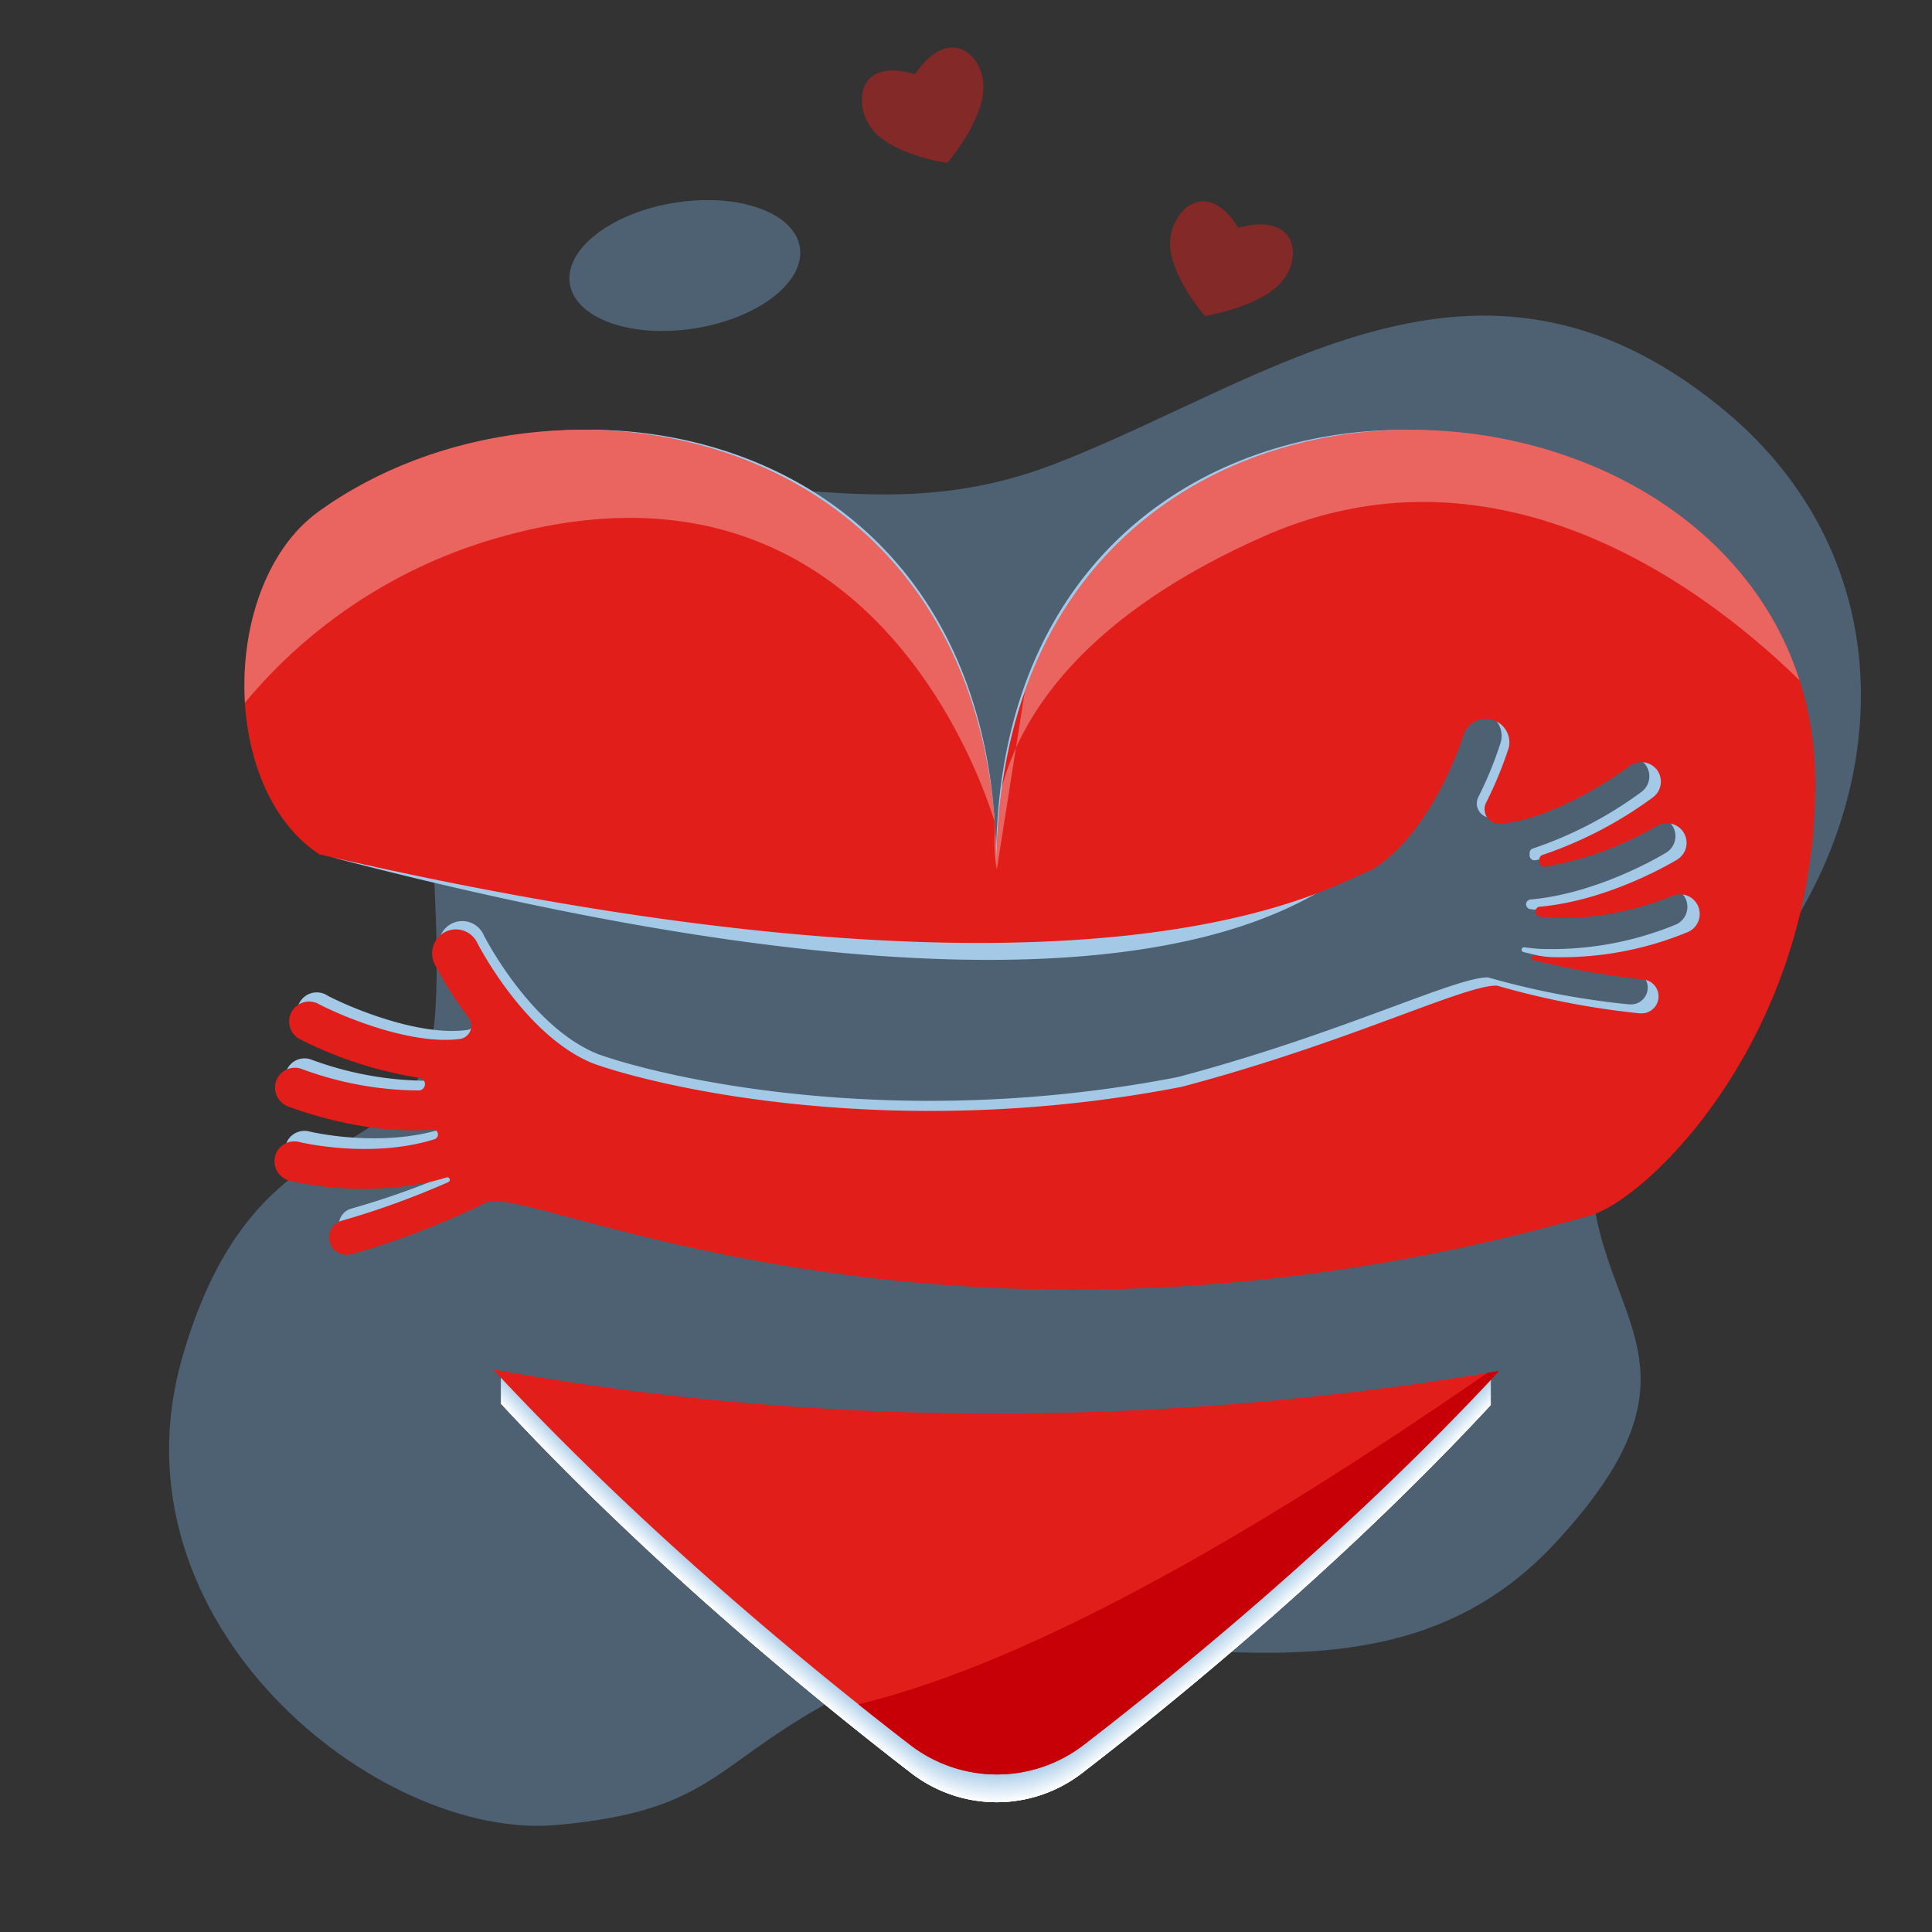<svg xmlns="http://www.w3.org/2000/svg" xmlns:xlink="http://www.w3.org/1999/xlink" viewBox="0 0 215 215"><rect x="0" y="0" width="215" height="215" fill="#333333" stroke="none"/><defs><clipPath id="a"><rect width="215" height="215" style="fill:none"/></clipPath><clipPath id="b"><path d="M136.61,156.3c-8.69.68-17.38,1-26,1A320,320,0,0,1,72.12,155c-6.18-.76-11.94-1.65-17.24-2.61,16.7,18,35.39,33.3,46.41,41.79a15.82,15.82,0,0,0,19.31,0c11-8.48,29.58-23.69,46.22-41.61C156.75,154.28,146.66,155.52,136.61,156.3Z" style="fill:#e11e19"/></clipPath><clipPath id="c"><path d="M152.63,96.82c6.92-4.25,10.25-15,10.28-15.16a2.62,2.62,0,0,1,5,1.51,42.78,42.78,0,0,1-2.53,6.15A1.62,1.62,0,0,0,167,91.66c5.22-.39,11.76-4.48,14.26-6.37a2.23,2.23,0,0,1,3.06.29,2.18,2.18,0,0,1-.35,3.13,44.77,44.77,0,0,1-12.29,6.42.53.53,0,0,0-.38.48l0,.26a.56.56,0,0,0,.63.59,37.46,37.46,0,0,0,12.44-4.53,2.18,2.18,0,0,1,2.27,3.73c-.39.24-7.58,4.56-15.28,5.24a.54.54,0,0,0-.5.5h0a.55.55,0,0,0,.47.58c7.35.94,14.66-2.23,14.75-2.27a2.18,2.18,0,0,1,1.77,4,36.78,36.78,0,0,1-14.7,2.81c-.79,0-1.59-.1-2.4-.2a.28.28,0,0,0-.31.25h0a.28.28,0,0,0,.21.29A92.7,92.7,0,0,0,182.86,109a1.89,1.89,0,0,1-.25,3.77h-.11a89.88,89.88,0,0,1-15.92-3.09c-3.7-.06-16.48,6.34-35.05,11.26-31.78,6.19-57.94.12-65.51-2.59C58.37,115.27,53.15,105,53.1,104.9a2.64,2.64,0,0,0-3.56-1.19,2.68,2.68,0,0,0-1.17,3.58,44.62,44.62,0,0,0,3.79,6,1.47,1.47,0,0,1-1,2.33c-5.28.69-12.77-2.37-15.66-3.87a2.22,2.22,0,1,0-2.08,3.92,44.8,44.8,0,0,0,13.26,4.28.71.71,0,0,1,.59.52h0a.71.71,0,0,1-.66.88,38,38,0,0,1-13-2.38,2.2,2.2,0,0,0-2.85,1.26A2.23,2.23,0,0,0,32,123.1c.43.17,8.34,3.26,16.13,2.6a.54.54,0,0,1,.59.41h0a.56.56,0,0,1-.37.67c-7.14,2.23-15,.32-15.07.3a2.2,2.2,0,0,0-2.67,1.62,2.23,2.23,0,0,0,1.61,2.69,36.78,36.78,0,0,0,15.13.25c.78-.17,1.56-.37,2.34-.61a.28.28,0,0,1,.36.19h0a.28.28,0,0,1-.16.33,93.23,93.23,0,0,1-11.83,4.29,1.93,1.93,0,0,0,.91,3.75l.11,0a90.37,90.37,0,0,0,15.29-5.89c6.24-1.2,52.25,21.52,122.51,1.6,6.65-1.89,25.13-20.07,25.13-48.07,0-50.32-91.12-57.93-91.12,9.56,0-49.69-49.38-58.67-75.44-39.86-10.9,7.87-11.15,30.78.11,38.15C123.47,115.39,148.43,98.24,152.63,96.82Z" style="fill:#e11e19"/></clipPath></defs><g style="isolation:isolate"><g style="clip-path:url(#a)"><path d="M62,203.09C42.13,204.92,11.74,180.66,20.3,151s27-19.13,28.16-38.65S42.78,74.44,60.05,60.53s33.29.39,57.32-8.9,47-28.19,73.94-6.45c19.23,15.52,19.37,39.31,8.53,57.18-4.34,7.16-20.73,14.35-22.06,20.8-4.68,22.57,16.28,26-4.78,48.63s-52,4.86-73.09,13.94S81.93,201.26,62,203.09Z" style="fill:#77addb;opacity:0.38"/><ellipse cx="76.21" cy="29.55" rx="12.96" ry="7.08" transform="translate(-3.7 12.37) rotate(-9.06)" style="fill:#77addb;opacity:0.38"/><g style="mix-blend-mode:multiply"><path d="M136.22,160c-8.56.66-17.12,1-25.61,1a314.46,314.46,0,0,1-37.9-2.27c-6.09-.74-11.76-1.62-17-2.57,16.44,17.73,34.84,32.79,45.7,41.16a15.56,15.56,0,0,0,19,0c10.82-8.34,29.13-23.33,45.52-41Q151.09,158.87,136.22,160Z" style="fill:#fff"/><path d="M136.22,160q-12.85,1-25.61,1a314.46,314.46,0,0,1-37.9-2.27c-6.09-.74-11.76-1.62-17-2.57,16.44,17.73,34.84,32.79,45.7,41.16a15.56,15.56,0,0,0,19,0c10.82-8.34,29.13-23.33,45.52-41Q151.09,158.83,136.22,160Z" style="fill:#fefeff"/><path d="M136.22,160q-12.85,1-25.61,1a314.46,314.46,0,0,1-37.9-2.27c-6.09-.74-11.76-1.62-17-2.57,16.44,17.73,34.84,32.8,45.7,41.16a15.56,15.56,0,0,0,19,0c10.82-8.34,29.13-23.32,45.52-41Q151.09,158.78,136.22,160Z" style="fill:#fdfefe"/><path d="M136.22,159.91q-12.87,1-25.61,1a314.46,314.46,0,0,1-37.9-2.27c-6.09-.74-11.76-1.62-17-2.56,16.44,17.72,34.84,32.79,45.7,41.15a15.58,15.58,0,0,0,19,0c10.82-8.35,29.13-23.33,45.52-41Q151.09,158.74,136.22,159.91Z" style="fill:#fcfdfe"/><path d="M136.22,159.87q-12.87,1-25.61,1a312.43,312.43,0,0,1-37.9-2.27c-6.09-.74-11.76-1.62-17-2.56,16.44,17.72,34.84,32.79,45.7,41.15a15.58,15.58,0,0,0,19,0c10.82-8.35,29.13-23.33,45.52-41Q151.09,158.7,136.22,159.87Z" style="fill:#fbfdfe"/><path d="M136.22,159.83c-8.59.67-17.11,1-25.61,1a312.43,312.43,0,0,1-37.9-2.27c-6.09-.74-11.76-1.61-17-2.56,16.44,17.72,34.84,32.79,45.7,41.16a15.59,15.59,0,0,0,19,0c10.82-8.35,29.13-23.33,45.52-41Q151.09,158.66,136.22,159.83Z" style="fill:#fafcfe"/><path d="M136.22,159.79c-8.59.67-17.1,1-25.61,1a314.47,314.47,0,0,1-37.9-2.26c-6.09-.75-11.76-1.62-17-2.57,16.44,17.73,34.84,32.79,45.7,41.16a15.58,15.58,0,0,0,19,0c10.82-8.34,29.13-23.33,45.52-41Q151.09,158.64,136.22,159.79Z" style="fill:#f9fbfd"/><path d="M136.22,159.75c-8.6.67-17.1,1-25.61,1a314.46,314.46,0,0,1-37.9-2.27c-6.09-.74-11.76-1.62-17-2.57,16.44,17.73,34.84,32.79,45.7,41.16a15.58,15.58,0,0,0,19,0c10.82-8.34,29.13-23.33,45.52-41Q151.09,158.59,136.22,159.75Z" style="fill:#f8fbfd"/><path d="M136.22,159.71c-8.6.68-17.1,1-25.61,1a314.46,314.46,0,0,1-37.9-2.27c-6.09-.74-11.76-1.62-17-2.57,16.44,17.73,34.84,32.79,45.7,41.16a15.58,15.58,0,0,0,19,0c10.82-8.34,29.13-23.33,45.52-41Q151.09,158.56,136.22,159.71Z" style="fill:#f7fafd"/><path d="M136.22,159.68c-8.61.67-17.1,1-25.61,1a314.46,314.46,0,0,1-37.9-2.27c-6.09-.74-11.76-1.62-17-2.57,16.44,17.73,34.84,32.79,45.7,41.16a15.56,15.56,0,0,0,19,0c10.82-8.34,29.13-23.33,45.52-41Q151.09,158.52,136.22,159.68Z" style="fill:#f6fafd"/><path d="M136.22,159.64c-8.61.67-17.09,1-25.61,1a314.46,314.46,0,0,1-37.9-2.27c-6.09-.74-11.76-1.62-17-2.57,16.44,17.73,34.84,32.79,45.7,41.16a15.56,15.56,0,0,0,19,0c10.82-8.34,29.13-23.33,45.52-41Q151.09,158.47,136.22,159.64Z" style="fill:#f5f9fc"/><path d="M136.22,159.6c-8.62.67-17.09,1-25.61,1a314.46,314.46,0,0,1-37.9-2.27c-6.09-.74-11.76-1.62-17-2.57,16.44,17.73,34.84,32.8,45.7,41.16a15.56,15.56,0,0,0,19,0c10.82-8.34,29.13-23.32,45.52-41Q151.09,158.44,136.22,159.6Z" style="fill:#f4f9fc"/><path d="M136.22,159.56c-8.62.67-17.09,1-25.61,1a314.46,314.46,0,0,1-37.9-2.27c-6.09-.74-11.76-1.62-17-2.56,16.44,17.72,34.84,32.79,45.7,41.15a15.58,15.58,0,0,0,19,0c10.82-8.35,29.13-23.33,45.52-41Q151.09,158.39,136.22,159.56Z" style="fill:#f3f8fc"/><path d="M136.22,159.52c-8.63.67-17.09,1-25.61,1a314.46,314.46,0,0,1-37.9-2.27c-6.09-.74-11.76-1.62-17-2.56,16.44,17.72,34.84,32.79,45.7,41.15a15.58,15.58,0,0,0,19,0c10.82-8.35,29.13-23.33,45.52-41Q151.09,158.35,136.22,159.52Z" style="fill:#f2f7fc"/><path d="M136.22,159.48c-8.63.67-17.09,1-25.61,1a312.43,312.43,0,0,1-37.9-2.27c-6.09-.74-11.76-1.62-17-2.56,16.44,17.72,34.84,32.79,45.7,41.16a15.59,15.59,0,0,0,19,0c10.82-8.35,29.13-23.33,45.52-41Q151.09,158.31,136.22,159.48Z" style="fill:#f1f7fb"/><path d="M136.22,159.44c-8.64.68-17.08,1-25.61,1a312.43,312.43,0,0,1-37.9-2.27c-6.09-.74-11.76-1.61-17-2.56,16.44,17.73,34.84,32.79,45.7,41.16a15.58,15.58,0,0,0,19,0c10.82-8.34,29.13-23.33,45.52-41Q151.09,158.27,136.22,159.44Z" style="fill:#f0f6fb"/><path d="M136.22,159.4c-8.64.68-17.08,1-25.61,1a314.46,314.46,0,0,1-37.9-2.27c-6.09-.75-11.76-1.62-17-2.57,16.44,17.73,34.84,32.79,45.7,41.16a15.58,15.58,0,0,0,19,0c10.82-8.34,29.13-23.33,45.52-41Q151.09,158.25,136.22,159.4Z" style="fill:#eff6fb"/><path d="M136.22,159.36c-8.65.68-17.08,1-25.61,1a314.46,314.46,0,0,1-37.9-2.27c-6.09-.74-11.76-1.62-17-2.57,16.44,17.73,34.84,32.79,45.7,41.16a15.58,15.58,0,0,0,19,0c10.82-8.34,29.13-23.33,45.52-41Q151.09,158.21,136.22,159.36Z" style="fill:#eef5fb"/><path d="M136.22,159.33c-8.65.67-17.08,1-25.61,1a314.46,314.46,0,0,1-37.9-2.27c-6.09-.74-11.76-1.62-17-2.57,16.44,17.73,34.84,32.79,45.7,41.16a15.56,15.56,0,0,0,19,0c10.82-8.34,29.13-23.33,45.52-41Q151.09,158.17,136.22,159.33Z" style="fill:#edf4fa"/><path d="M136.22,159.29c-8.65.67-17.07,1-25.61,1A314.46,314.46,0,0,1,72.71,158c-6.09-.74-11.76-1.62-17-2.57,16.44,17.73,34.84,32.79,45.7,41.16a15.56,15.56,0,0,0,19,0c10.82-8.34,29.13-23.33,45.52-41Q151.09,158.13,136.22,159.29Z" style="fill:#ecf4fa"/><path d="M136.22,159.25c-8.66.67-17.07,1-25.61,1A314.46,314.46,0,0,1,72.71,158c-6.09-.74-11.76-1.62-17-2.57,16.44,17.73,34.84,32.79,45.7,41.16a15.56,15.56,0,0,0,19,0c10.82-8.34,29.13-23.33,45.52-41Q151.09,158.08,136.22,159.25Z" style="fill:#ebf3fa"/><path d="M136.22,159.21c-8.66.67-17.07,1-25.61,1a314.46,314.46,0,0,1-37.9-2.27c-6.09-.74-11.76-1.62-17-2.57,16.44,17.73,34.84,32.8,45.7,41.16a15.58,15.58,0,0,0,19,0c10.82-8.35,29.13-23.33,45.52-41Q151.09,158,136.22,159.21Z" style="fill:#eaf3fa"/><path d="M136.22,159.17c-8.67.68-17.07,1-25.61,1a314.46,314.46,0,0,1-37.9-2.27c-6.09-.74-11.76-1.62-17-2.56,16.44,17.72,34.84,32.79,45.7,41.15a15.58,15.58,0,0,0,19,0c10.82-8.35,29.13-23.33,45.52-41Q151.09,158,136.22,159.17Z" style="fill:#e9f2f9"/><path d="M136.22,159.13c-8.67.68-17.07,1-25.61,1a312.43,312.43,0,0,1-37.9-2.27c-6.09-.74-11.76-1.62-17-2.56,16.44,17.72,34.84,32.79,45.7,41.15a15.58,15.58,0,0,0,19,0c10.82-8.35,29.13-23.33,45.52-41Q151.09,158,136.22,159.13Z" style="fill:#e8f1f9"/><path d="M136.22,159.09c-8.68.68-17.06,1-25.61,1a312.43,312.43,0,0,1-37.9-2.27c-6.09-.74-11.76-1.61-17-2.56,16.44,17.72,34.84,32.79,45.7,41.16a15.59,15.59,0,0,0,19,0c10.82-8.34,29.13-23.33,45.52-41Q151.09,157.92,136.22,159.09Z" style="fill:#e7f1f9"/><path d="M136.22,159.05c-8.68.68-17.06,1-25.61,1a314.47,314.47,0,0,1-37.9-2.26c-6.09-.75-11.76-1.62-17-2.57C72.18,173,90.58,188,101.44,196.38a15.58,15.58,0,0,0,19,0c10.82-8.34,29.13-23.33,45.52-41Q151.09,157.9,136.22,159.05Z" style="fill:#e6f0f8"/><path d="M136.22,159c-8.69.68-17.06,1-25.61,1a314.46,314.46,0,0,1-37.9-2.27c-6.09-.74-11.76-1.62-17-2.57,16.44,17.73,34.84,32.79,45.7,41.16a15.58,15.58,0,0,0,19,0c10.82-8.34,29.13-23.33,45.52-41Q151.09,157.86,136.22,159Z" style="fill:#e5f0f8"/><path d="M136.22,159c-8.69.68-17.06,1-25.61,1a314.46,314.46,0,0,1-37.9-2.27c-6.09-.74-11.76-1.62-17-2.57,16.44,17.73,34.84,32.79,45.7,41.16a15.58,15.58,0,0,0,19,0c10.82-8.34,29.13-23.33,45.52-41Q151.09,157.82,136.22,159Z" style="fill:#e4eff8"/><path d="M136.22,158.94c-8.7.67-17.06,1-25.61,1a314.46,314.46,0,0,1-37.9-2.27c-6.09-.74-11.76-1.62-17-2.57,16.44,17.73,34.84,32.79,45.7,41.16a15.56,15.56,0,0,0,19,0c10.82-8.34,29.13-23.33,45.52-41Q151.09,157.77,136.22,158.94Z" style="fill:#e3eff8"/><path d="M136.22,158.9c-8.7.68-17,1-25.61,1a314.46,314.46,0,0,1-37.9-2.27c-6.09-.74-11.76-1.62-17-2.57,16.44,17.73,34.84,32.79,45.7,41.16a15.56,15.56,0,0,0,19,0c10.82-8.34,29.13-23.33,45.52-41Q151.09,157.74,136.22,158.9Z" style="fill:#e2eef7"/><path d="M136.22,158.86c-8.71.68-17,1-25.61,1a314.46,314.46,0,0,1-37.9-2.27c-6.09-.74-11.76-1.62-17-2.57,16.44,17.73,34.84,32.8,45.7,41.16a15.56,15.56,0,0,0,19,0c10.82-8.34,29.13-23.32,45.52-41Q151.09,157.7,136.22,158.86Z" style="fill:#e1edf7"/><path d="M136.22,158.82c-8.71.68-17,1-25.61,1a314.46,314.46,0,0,1-37.9-2.27c-6.09-.74-11.76-1.62-17-2.56,16.44,17.72,34.84,32.79,45.7,41.15a15.58,15.58,0,0,0,19,0c10.82-8.35,29.13-23.33,45.52-41Q151.09,157.65,136.22,158.82Z" style="fill:#e0edf7"/><path d="M136.22,158.78c-8.72.68-17,1-25.61,1a312.43,312.43,0,0,1-37.9-2.27c-6.09-.74-11.76-1.62-17-2.56,16.44,17.72,34.84,32.79,45.7,41.15a15.58,15.58,0,0,0,19,0c10.82-8.35,29.13-23.33,45.52-41Q151.09,157.61,136.22,158.78Z" style="fill:#dfecf7"/><path d="M136.22,158.74c-8.72.68-17,1-25.61,1a312.43,312.43,0,0,1-37.9-2.27c-6.09-.74-11.76-1.62-17-2.56,16.44,17.72,34.84,32.79,45.7,41.16a15.59,15.59,0,0,0,19,0c10.82-8.35,29.13-23.33,45.52-41Q151.09,157.57,136.22,158.74Z" style="fill:#deecf6"/><path d="M136.22,158.7c-8.73.68-17,1-25.61,1a312.43,312.43,0,0,1-37.9-2.27c-6.09-.74-11.76-1.61-17-2.56,16.44,17.73,34.84,32.79,45.7,41.16a15.58,15.58,0,0,0,19,0c10.82-8.34,29.13-23.33,45.52-41Q151.09,157.53,136.22,158.7Z" style="fill:#ddebf6"/><path d="M136.22,158.66c-8.73.68-17,1-25.61,1a314.46,314.46,0,0,1-37.9-2.27c-6.09-.75-11.76-1.62-17-2.57,16.44,17.73,34.84,32.79,45.7,41.16a15.58,15.58,0,0,0,19,0c10.82-8.34,29.13-23.33,45.52-41Q151.09,157.51,136.22,158.66Z" style="fill:#dceaf6"/><path d="M136.22,158.62c-8.74.69-17,1-25.61,1a314.46,314.46,0,0,1-37.9-2.27c-6.09-.74-11.76-1.62-17-2.57,16.44,17.73,34.84,32.79,45.7,41.16a15.58,15.58,0,0,0,19,0c10.82-8.34,29.13-23.33,45.52-41Q151.09,157.46,136.22,158.62Z" style="fill:#dbeaf6"/><path d="M136.22,158.59c-8.74.68-17,1-25.61,1a314.46,314.46,0,0,1-37.9-2.27c-6.09-.74-11.76-1.62-17-2.57,16.44,17.73,34.84,32.79,45.7,41.16a15.56,15.56,0,0,0,19,0c10.82-8.34,29.13-23.33,45.52-41Q151.09,157.43,136.22,158.59Z" style="fill:#dae9f5"/><path d="M136.22,158.55c-8.75.68-17,1-25.61,1a314.46,314.46,0,0,1-37.9-2.27c-6.09-.74-11.76-1.62-17-2.57,16.44,17.73,34.84,32.79,45.7,41.16a15.56,15.56,0,0,0,19,0c10.82-8.34,29.13-23.33,45.52-41Q151.09,157.39,136.22,158.55Z" style="fill:#d9e9f5"/><path d="M136.22,158.51c-8.75.68-17,1-25.61,1a314.46,314.46,0,0,1-37.9-2.27c-6.09-.74-11.76-1.62-17-2.57,16.44,17.73,34.84,32.79,45.7,41.16a15.56,15.56,0,0,0,19,0c10.82-8.34,29.13-23.33,45.52-41Q151.09,157.34,136.22,158.51Z" style="fill:#d8e8f5"/><path d="M136.22,158.47c-8.76.68-17,1-25.61,1a314.46,314.46,0,0,1-37.9-2.27c-6.09-.74-11.76-1.62-17-2.57,16.44,17.73,34.84,32.8,45.7,41.16a15.58,15.58,0,0,0,19,0c10.82-8.35,29.13-23.33,45.52-41Q151.09,157.3,136.22,158.47Z" style="fill:#d7e8f5"/><path d="M136.22,158.43c-8.76.68-17,1-25.61,1a314.46,314.46,0,0,1-37.9-2.27c-6.09-.74-11.76-1.62-17-2.56,16.44,17.72,34.84,32.79,45.7,41.15a15.58,15.58,0,0,0,19,0c10.82-8.35,29.13-23.33,45.52-41Q151.09,157.26,136.22,158.43Z" style="fill:#d6e7f4"/><path d="M136.22,158.39c-8.76.68-17,1-25.61,1a312.43,312.43,0,0,1-37.9-2.27c-6.09-.74-11.76-1.62-17-2.56,16.44,17.72,34.84,32.79,45.7,41.15a15.58,15.58,0,0,0,19,0c10.82-8.35,29.13-23.33,45.52-41Q151.09,157.22,136.22,158.39Z" style="fill:#d5e6f4"/><path d="M136.22,158.35c-8.77.69-17,1-25.61,1a312.43,312.43,0,0,1-37.9-2.27c-6.09-.74-11.76-1.61-17-2.56,16.44,17.72,34.84,32.79,45.7,41.16a15.59,15.59,0,0,0,19,0c10.82-8.34,29.13-23.33,45.52-41Q151.09,157.18,136.22,158.35Z" style="fill:#d4e6f4"/><path d="M136.22,158.31c-8.77.69-17,1-25.61,1a314.46,314.46,0,0,1-37.9-2.27c-6.09-.75-11.76-1.62-17-2.57,16.44,17.73,34.84,32.79,45.7,41.16a15.58,15.58,0,0,0,19,0c10.82-8.34,29.13-23.33,45.52-41Q151.09,157.15,136.22,158.31Z" style="fill:#d3e5f4"/><path d="M136.22,158.27c-8.78.69-17,1-25.61,1A314.46,314.46,0,0,1,72.71,157c-6.09-.74-11.76-1.62-17-2.57,16.44,17.73,34.84,32.79,45.7,41.16a15.58,15.58,0,0,0,19,0c10.82-8.34,29.13-23.33,45.52-41Q151.09,157.12,136.22,158.27Z" style="fill:#d2e5f3"/><path d="M136.22,158.23c-8.78.69-17,1-25.61,1A314.46,314.46,0,0,1,72.71,157c-6.09-.74-11.76-1.62-17-2.57,16.44,17.73,34.84,32.79,45.7,41.16a15.56,15.56,0,0,0,19,0c10.82-8.34,29.13-23.33,45.52-41Q151.09,157.08,136.22,158.23Z" style="fill:#d2e4f3"/><path d="M136.22,158.2c-8.79.68-17,1-25.61,1a314.46,314.46,0,0,1-37.9-2.27c-6.09-.74-11.76-1.62-17-2.57,16.44,17.73,34.84,32.79,45.7,41.16a15.56,15.56,0,0,0,19,0c10.82-8.34,29.13-23.33,45.52-41Q151.09,157,136.22,158.2Z" style="fill:#d1e3f3"/><path d="M136.22,158.16c-8.79.68-17,1-25.61,1a314.46,314.46,0,0,1-37.9-2.27c-6.09-.74-11.76-1.62-17-2.57,16.44,17.73,34.84,32.79,45.7,41.16a15.56,15.56,0,0,0,19,0c10.82-8.34,29.13-23.33,45.52-41Q151.09,157,136.22,158.16Z" style="fill:#d0e3f2"/><path d="M136.22,158.12c-8.8.68-17,1-25.61,1a314.46,314.46,0,0,1-37.9-2.27c-6.09-.74-11.76-1.62-17-2.57,16.44,17.73,34.84,32.8,45.7,41.16a15.56,15.56,0,0,0,19,0c10.82-8.34,29.13-23.32,45.52-41Q151.09,157,136.22,158.12Z" style="fill:#cfe2f2"/><path d="M136.22,158.08c-8.8.69-17,1-25.61,1a314.46,314.46,0,0,1-37.9-2.27c-6.09-.74-11.76-1.62-17-2.56C72.18,172,90.58,187,101.44,195.4a15.58,15.58,0,0,0,19,0c10.82-8.35,29.13-23.33,45.52-41Q151.09,156.91,136.22,158.08Z" style="fill:#cee2f2"/><path d="M136.22,158c-8.81.69-17,1-25.61,1a312.43,312.43,0,0,1-37.9-2.27c-6.09-.74-11.76-1.62-17-2.56,16.44,17.72,34.84,32.79,45.7,41.15a15.58,15.58,0,0,0,19,0c10.82-8.35,29.13-23.33,45.52-41Q151.09,156.87,136.22,158Z" style="fill:#cde1f2"/><path d="M136.22,158c-8.81.69-17,1-25.61,1a312.43,312.43,0,0,1-37.9-2.27c-6.09-.74-11.76-1.62-17-2.56,16.44,17.72,34.84,32.79,45.7,41.16a15.59,15.59,0,0,0,19,0c10.82-8.35,29.13-23.33,45.52-41Q151.09,156.83,136.22,158Z" style="fill:#cce0f1"/><path d="M136.22,158c-8.82.69-17,1-25.61,1a314.47,314.47,0,0,1-37.9-2.26c-6.09-.75-11.76-1.62-17-2.57,16.44,17.73,34.84,32.79,45.7,41.16a15.58,15.58,0,0,0,19,0c10.82-8.34,29.13-23.33,45.52-41Q151.09,156.79,136.22,158Z" style="fill:#cbe0f1"/><path d="M136.22,157.92c-8.82.69-17,1-25.61,1a314.46,314.46,0,0,1-37.9-2.27c-6.09-.75-11.76-1.62-17-2.57,16.44,17.73,34.84,32.79,45.7,41.16a15.58,15.58,0,0,0,19,0c10.82-8.34,29.13-23.33,45.52-41Q151.09,156.77,136.22,157.92Z" style="fill:#cadff1"/><path d="M136.22,157.88c-8.83.69-17,1-25.61,1a314.46,314.46,0,0,1-37.9-2.27c-6.09-.74-11.76-1.62-17-2.57,16.44,17.73,34.84,32.79,45.7,41.16a15.58,15.58,0,0,0,19,0c10.82-8.34,29.13-23.33,45.52-41Q151.09,156.72,136.22,157.88Z" style="fill:#c9dff1"/><path d="M136.22,157.85c-8.83.68-17,1-25.61,1a314.46,314.46,0,0,1-37.9-2.27c-6.09-.74-11.76-1.62-17-2.57,16.44,17.73,34.84,32.79,45.7,41.16a15.56,15.56,0,0,0,19,0c10.82-8.34,29.13-23.33,45.52-41Q151.09,156.69,136.22,157.85Z" style="fill:#c8def0"/><path d="M136.22,157.81c-8.84.69-17,1-25.61,1a314.46,314.46,0,0,1-37.9-2.27c-6.09-.74-11.76-1.62-17-2.57,16.44,17.73,34.84,32.79,45.7,41.16a15.56,15.56,0,0,0,19,0c10.82-8.34,29.13-23.33,45.52-41Q151.09,156.65,136.22,157.81Z" style="fill:#c7def0"/><path d="M136.22,157.77c-8.84.69-17,1-25.61,1a314.46,314.46,0,0,1-37.9-2.27c-6.09-.74-11.76-1.62-17-2.57,16.44,17.73,34.84,32.8,45.7,41.16a15.56,15.56,0,0,0,19,0c10.82-8.34,29.13-23.32,45.52-41Q151.09,156.61,136.22,157.77Z" style="fill:#c6ddf0"/><path d="M136.22,157.73c-8.85.69-17,1-25.61,1a314.46,314.46,0,0,1-37.9-2.27c-6.09-.74-11.76-1.62-17-2.57,16.44,17.73,34.84,32.8,45.7,41.16a15.58,15.58,0,0,0,19,0c10.82-8.35,29.13-23.33,45.52-41Q151.09,156.56,136.22,157.73Z" style="fill:#c5dcf0"/><path d="M136.22,157.69c-8.85.69-17,1-25.61,1a314.46,314.46,0,0,1-37.9-2.27c-6.09-.74-11.76-1.62-17-2.56,16.44,17.72,34.84,32.79,45.7,41.15a15.58,15.58,0,0,0,19,0c10.82-8.35,29.13-23.33,45.52-41Q151.09,156.52,136.22,157.69Z" style="fill:#c4dcef"/><path d="M136.22,157.65c-8.86.69-17,1-25.61,1a312.43,312.43,0,0,1-37.9-2.27c-6.09-.74-11.76-1.62-17-2.56,16.44,17.72,34.84,32.79,45.7,41.15a15.58,15.58,0,0,0,19,0c10.82-8.35,29.13-23.33,45.52-41Q151.09,156.48,136.22,157.65Z" style="fill:#c3dbef"/><path d="M136.22,157.61c-8.86.69-17,1-25.61,1a312.43,312.43,0,0,1-37.9-2.27c-6.09-.74-11.76-1.61-17-2.56,16.44,17.72,34.84,32.79,45.7,41.16a15.58,15.58,0,0,0,19,0c10.82-8.34,29.13-23.33,45.52-41Q151.09,156.44,136.22,157.61Z" style="fill:#c2dbef"/><path d="M136.22,157.57c-8.86.69-17,1-25.61,1a314.46,314.46,0,0,1-37.9-2.27c-6.09-.75-11.76-1.62-17-2.57,16.44,17.73,34.84,32.79,45.7,41.16a15.58,15.58,0,0,0,19,0c10.82-8.34,29.13-23.33,45.52-41Q151.09,156.42,136.22,157.57Z" style="fill:#c1daef"/><path d="M136.22,157.53c-8.87.7-17,1-25.61,1a314.46,314.46,0,0,1-37.9-2.27c-6.09-.74-11.76-1.62-17-2.57,16.44,17.73,34.84,32.79,45.7,41.16a15.58,15.58,0,0,0,19,0c10.82-8.34,29.13-23.33,45.52-41Q151.09,156.38,136.22,157.53Z" style="fill:#c0d9ee"/><path d="M136.22,157.49c-8.87.7-17,1-25.61,1a314.46,314.46,0,0,1-37.9-2.27c-6.09-.74-11.76-1.62-17-2.57,16.44,17.73,34.84,32.79,45.7,41.16a15.56,15.56,0,0,0,19,0c10.82-8.34,29.13-23.33,45.52-41Q151.09,156.33,136.22,157.49Z" style="fill:#bfd9ee"/><path d="M136.22,157.46c-8.88.69-17,1-25.61,1a314.46,314.46,0,0,1-37.9-2.27c-6.09-.74-11.76-1.62-17-2.57,16.44,17.73,34.84,32.79,45.7,41.16a15.56,15.56,0,0,0,19,0c10.82-8.34,29.13-23.33,45.52-41Q151.09,156.3,136.22,157.46Z" style="fill:#bed8ee"/><path d="M136.22,157.42c-8.88.69-17,1-25.61,1a314.46,314.46,0,0,1-37.9-2.27c-6.09-.74-11.76-1.62-17-2.57,16.44,17.73,34.84,32.79,45.7,41.16a15.56,15.56,0,0,0,19,0c10.82-8.34,29.13-23.33,45.52-41Q151.09,156.26,136.22,157.42Z" style="fill:#bdd8ee"/><path d="M136.22,157.38c-8.89.69-17,1-25.61,1a314.46,314.46,0,0,1-37.9-2.27c-6.09-.74-11.76-1.62-17-2.57,16.44,17.73,34.84,32.8,45.7,41.16a15.56,15.56,0,0,0,19,0c10.82-8.34,29.13-23.32,45.52-41Q151.09,156.21,136.22,157.38Z" style="fill:#bcd7ed"/><path d="M136.22,157.34c-8.89.69-17,1-25.61,1a314.46,314.46,0,0,1-37.9-2.27c-6.09-.74-11.76-1.62-17-2.56,16.44,17.72,34.84,32.79,45.7,41.15a15.58,15.58,0,0,0,19,0c10.82-8.35,29.13-23.33,45.52-41Q151.09,156.17,136.22,157.34Z" style="fill:#bbd7ed"/><path d="M136.22,157.3c-8.9.69-17,1-25.61,1A312.43,312.43,0,0,1,72.71,156c-6.09-.74-11.76-1.62-17-2.56,16.44,17.72,34.84,32.79,45.7,41.15a15.58,15.58,0,0,0,19,0c10.82-8.35,29.13-23.33,45.52-41Q151.09,156.13,136.22,157.3Z" style="fill:#bad6ed"/><path d="M136.22,157.26c-8.9.7-17,1-25.61,1A312.43,312.43,0,0,1,72.71,156c-6.09-.74-11.76-1.61-17-2.56,16.44,17.72,34.84,32.79,45.7,41.16a15.59,15.59,0,0,0,19,0c10.82-8.35,29.13-23.33,45.52-41Q151.09,156.09,136.22,157.26Z" style="fill:#b9d5ec"/><path d="M136.22,157.22c-8.91.7-17,1-25.61,1A314.47,314.47,0,0,1,72.71,156c-6.09-.75-11.76-1.62-17-2.57,16.44,17.73,34.84,32.79,45.7,41.16a15.58,15.58,0,0,0,19,0c10.82-8.34,29.13-23.33,45.52-41Q151.09,156.07,136.22,157.22Z" style="fill:#b8d5ec"/><path d="M136.22,157.18c-8.91.7-17,1-25.61,1a314.46,314.46,0,0,1-37.9-2.27c-6.09-.74-11.76-1.62-17-2.57,16.44,17.73,34.84,32.79,45.7,41.16a15.58,15.58,0,0,0,19,0c10.82-8.34,29.13-23.33,45.52-41Q151.09,156,136.22,157.18Z" style="fill:#b7d4ec"/><path d="M136.22,157.14c-8.92.7-17,1-25.61,1a314.46,314.46,0,0,1-37.9-2.27c-6.09-.74-11.76-1.62-17-2.57,16.44,17.73,34.84,32.79,45.7,41.16a15.58,15.58,0,0,0,19,0c10.82-8.34,29.13-23.33,45.52-41Q151.09,156,136.22,157.14Z" style="fill:#b6d4ec"/><path d="M136.22,157.11c-8.92.69-17,1-25.61,1a314.46,314.46,0,0,1-37.9-2.27c-6.09-.74-11.76-1.62-17-2.57,16.44,17.73,34.84,32.79,45.7,41.16a15.56,15.56,0,0,0,19,0c10.82-8.34,29.13-23.33,45.52-41Q151.09,155.95,136.22,157.11Z" style="fill:#b5d3eb"/><path d="M136.22,157.07c-8.93.69-17,1-25.61,1a314.46,314.46,0,0,1-37.9-2.27c-6.09-.74-11.76-1.62-17-2.57C72.18,171,90.58,186,101.44,194.39a15.56,15.56,0,0,0,19,0C131.27,186,149.58,171,166,153.4Q151.09,155.9,136.22,157.07Z" style="fill:#b4d2eb"/><path d="M136.22,157c-8.93.69-17,1-25.61,1a314.46,314.46,0,0,1-37.9-2.27c-6.09-.74-11.76-1.62-17-2.57,16.44,17.73,34.84,32.8,45.7,41.16a15.56,15.56,0,0,0,19,0c10.82-8.34,29.13-23.32,45.52-41Q151.09,155.87,136.22,157Z" style="fill:#b3d2eb"/><path d="M136.22,157c-8.94.7-17,1-25.61,1a314.46,314.46,0,0,1-37.9-2.27c-6.09-.74-11.76-1.62-17-2.56,16.44,17.72,34.84,32.79,45.7,41.15a15.58,15.58,0,0,0,19,0c10.82-8.35,29.13-23.33,45.52-41Q151.09,155.82,136.22,157Z" style="fill:#b2d1eb"/><path d="M136.22,157c-8.94.7-17,1-25.61,1a314.46,314.46,0,0,1-37.9-2.27c-6.09-.74-11.76-1.62-17-2.56,16.44,17.72,34.84,32.79,45.7,41.15a15.58,15.58,0,0,0,19,0c10.82-8.35,29.13-23.33,45.52-41Q151.09,155.78,136.22,157Z" style="fill:#b1d1ea"/><path d="M136.22,156.91c-9,.7-16.94,1-25.61,1a312.43,312.43,0,0,1-37.9-2.27c-6.09-.74-11.76-1.62-17-2.56,16.44,17.72,34.84,32.79,45.7,41.16a15.59,15.59,0,0,0,19,0c10.82-8.35,29.13-23.33,45.52-41Q151.09,155.74,136.22,156.91Z" style="fill:#b0d0ea"/><path d="M136.22,156.87c-9,.7-16.94,1-25.61,1a312.43,312.43,0,0,1-37.9-2.27c-6.09-.74-11.76-1.61-17-2.56,16.44,17.73,34.84,32.79,45.7,41.16a15.58,15.58,0,0,0,19,0c10.82-8.34,29.13-23.33,45.52-41Q151.09,155.7,136.22,156.87Z" style="fill:#afcfea"/><path d="M136.22,156.83c-9,.7-16.94,1-25.61,1a314.46,314.46,0,0,1-37.9-2.27c-6.09-.75-11.76-1.62-17-2.57,16.44,17.73,34.84,32.79,45.7,41.16a15.58,15.58,0,0,0,19,0c10.82-8.34,29.13-23.33,45.52-41Q151.09,155.68,136.22,156.83Z" style="fill:#aecfea"/><path d="M136.22,156.79c-9,.7-16.94,1-25.61,1a314.46,314.46,0,0,1-37.9-2.27c-6.09-.74-11.76-1.62-17-2.57,16.44,17.73,34.84,32.79,45.7,41.16a15.58,15.58,0,0,0,19,0c10.82-8.34,29.13-23.33,45.52-41Q151.09,155.64,136.22,156.79Z" style="fill:#adcee9"/><path d="M136.22,156.76c-9,.69-16.93,1-25.61,1a314.46,314.46,0,0,1-37.9-2.27c-6.09-.74-11.76-1.62-17-2.57,16.44,17.73,34.84,32.79,45.7,41.16a15.56,15.56,0,0,0,19,0c10.82-8.34,29.13-23.33,45.52-41Q151.09,155.59,136.22,156.76Z" style="fill:#accee9"/><path d="M136.22,156.72c-9,.7-16.93,1-25.61,1a314.46,314.46,0,0,1-37.9-2.27c-6.09-.74-11.76-1.62-17-2.57,16.44,17.73,34.84,32.79,45.7,41.16a15.56,15.56,0,0,0,19,0c10.82-8.34,29.13-23.33,45.52-41Q151.09,155.56,136.22,156.72Z" style="fill:#abcde9"/><path d="M136.22,156.68c-9,.7-16.93,1-25.61,1a314.46,314.46,0,0,1-37.9-2.27c-6.09-.74-11.76-1.62-17-2.57,16.44,17.73,34.84,32.79,45.7,41.16a15.56,15.56,0,0,0,19,0c10.82-8.34,29.13-23.33,45.52-41Q151.09,155.52,136.22,156.68Z" style="fill:#aacde9"/><path d="M136.22,156.64c-9,.7-16.93,1-25.61,1a314.46,314.46,0,0,1-37.9-2.27c-6.09-.74-11.76-1.62-17-2.57,16.44,17.73,34.84,32.8,45.7,41.16a15.58,15.58,0,0,0,19,0c10.82-8.35,29.13-23.33,45.52-41Q151.09,155.47,136.22,156.64Z" style="fill:#a9cce8"/><path d="M136.22,156.6c-9,.7-16.93,1-25.61,1a314.46,314.46,0,0,1-37.9-2.27c-6.09-.74-11.76-1.62-17-2.56,16.44,17.72,34.84,32.79,45.7,41.15a15.58,15.58,0,0,0,19,0c10.82-8.35,29.13-23.33,45.52-41Q151.09,155.43,136.22,156.6Z" style="fill:#a8cbe8"/><path d="M136.22,156.56c-9,.7-16.92,1-25.61,1a312.43,312.43,0,0,1-37.9-2.27c-6.09-.74-11.76-1.62-17-2.56,16.44,17.72,34.84,32.79,45.7,41.15a15.58,15.58,0,0,0,19,0c10.82-8.35,29.13-23.33,45.52-41Q151.09,155.39,136.22,156.56Z" style="fill:#a7cbe8"/><path d="M136.22,156.52c-9,.7-16.92,1-25.61,1a312.43,312.43,0,0,1-37.9-2.27c-6.09-.74-11.76-1.61-17-2.56,16.44,17.72,34.84,32.79,45.7,41.16a15.59,15.59,0,0,0,19,0c10.82-8.35,29.13-23.33,45.52-41Q151.09,155.35,136.22,156.52Z" style="fill:#a6cae8"/><path d="M136.22,156.48c-9,.7-16.92,1-25.61,1a314.47,314.47,0,0,1-37.9-2.26c-6.09-.75-11.76-1.62-17-2.57,16.44,17.73,34.84,32.79,45.7,41.16a15.58,15.58,0,0,0,19,0c10.82-8.34,29.13-23.33,45.52-41Q151.09,155.33,136.22,156.48Z" style="fill:#a5cae7"/><path d="M136.22,156.44c-9,.71-16.92,1-25.61,1a314.46,314.46,0,0,1-37.9-2.27c-6.09-.74-11.76-1.62-17-2.57,16.44,17.73,34.84,32.79,45.7,41.16a15.58,15.58,0,0,0,19,0c10.82-8.34,29.13-23.33,45.52-41Q151.09,155.28,136.22,156.44Z" style="fill:#a4c9e7"/></g><path d="M151.9,96.07C158.71,91.89,162,81.25,162,81.15A2.58,2.58,0,1,1,167,82.63a41.86,41.86,0,0,1-2.48,6.06A1.59,1.59,0,0,0,166,91c5.14-.38,11.58-4.41,14.05-6.27a2.2,2.2,0,0,1,3,.29,2.15,2.15,0,0,1-.35,3.08,43.92,43.92,0,0,1-12.1,6.32.54.54,0,0,0-.38.47l0,.26a.54.54,0,0,0,.62.58,37,37,0,0,0,12.25-4.46,2.15,2.15,0,1,1,2.23,3.67c-.38.24-7.46,4.49-15,5.16a.54.54,0,0,0-.49.49h0a.55.55,0,0,0,.46.58c7.24.92,14.44-2.2,14.53-2.24a2.15,2.15,0,0,1,1.74,3.93A36.15,36.15,0,0,1,172,105.61c-.78,0-1.57-.09-2.36-.19a.27.27,0,0,0-.31.24h0a.27.27,0,0,0,.21.29,90.93,90.93,0,0,0,12.08,2.1,1.86,1.86,0,0,1-.24,3.72h-.1a88.93,88.93,0,0,1-15.68-3c-3.65-.06-16.24,6.24-34.53,11.09-31.29,6.09-57.05.12-64.51-2.55-7.53-3-12.67-13.13-12.72-13.23a2.61,2.61,0,1,0-4.65,2.35,41.63,41.63,0,0,0,3.72,5.9,1.45,1.45,0,0,1-1,2.3c-5.2.68-12.58-2.34-15.42-3.81a2.19,2.19,0,1,0-2,3.86,44.66,44.66,0,0,0,13.06,4.22.67.67,0,0,1,.58.51h0a.69.69,0,0,1-.65.86,37.61,37.61,0,0,1-12.8-2.34,2.16,2.16,0,0,0-2.81,1.24A2.21,2.21,0,0,0,33.14,122c.42.17,8.22,3.2,15.89,2.55a.56.56,0,0,1,.58.4h0a.55.55,0,0,1-.36.66c-7,2.2-14.76.32-14.85.3a2.17,2.17,0,0,0-2.63,1.6,2.2,2.2,0,0,0,1.59,2.65,36.23,36.23,0,0,0,14.89.25c.77-.17,1.54-.37,2.31-.61a.28.28,0,0,1,.36.19h0a.3.3,0,0,1-.16.33A92.33,92.33,0,0,1,39.1,134.5a1.9,1.9,0,0,0,.9,3.69l.11,0a89.15,89.15,0,0,0,15.06-5.81c6.15-1.18,51.45,21.19,120.65,1.58,6.55-1.86,24.74-19.77,24.74-47.34,0-49.55-89.72-57-89.72,9.41,0-48.93-48.64-57.77-74.3-39.25C25.8,64.51,25,92.32,37.86,95.64,131.11,119.81,147.76,97.47,151.9,96.07Z" style="fill:#a4c9e7"/><path d="M136.61,156.3c-8.69.68-17.38,1-26,1A320,320,0,0,1,72.12,155c-6.18-.76-11.94-1.65-17.24-2.61,16.7,18,35.39,33.3,46.41,41.79a15.82,15.82,0,0,0,19.31,0c11-8.48,29.58-23.69,46.22-41.61C156.75,154.28,146.66,155.52,136.61,156.3Z" style="fill:#e11e19"/><g style="clip-path:url(#b)"><path d="M175.27,146.36c-1-.91-70.27,53.89-99.58,43.49-8.1-2.88,51.37,22.37,52.63,22.69s45.06-17,52.31-27.74S175.27,146.36,175.27,146.36Z" style="fill:#c60006"/></g><path d="M152.63,96.82c6.92-4.25,10.25-15,10.28-15.16a2.62,2.62,0,0,1,5,1.51,42.78,42.78,0,0,1-2.53,6.15A1.62,1.62,0,0,0,167,91.66c5.22-.39,11.76-4.48,14.26-6.37a2.23,2.23,0,0,1,3.06.29,2.18,2.18,0,0,1-.35,3.13,44.77,44.77,0,0,1-12.29,6.42.53.53,0,0,0-.38.48l0,.26a.56.56,0,0,0,.63.59,37.46,37.46,0,0,0,12.44-4.53,2.18,2.18,0,0,1,2.27,3.73c-.39.24-7.58,4.56-15.28,5.24a.54.54,0,0,0-.5.5h0a.55.55,0,0,0,.47.58c7.35.94,14.66-2.23,14.75-2.27a2.18,2.18,0,0,1,1.77,4,36.78,36.78,0,0,1-14.7,2.81c-.79,0-1.59-.1-2.4-.2a.28.28,0,0,0-.31.25h0a.28.28,0,0,0,.21.29A92.7,92.7,0,0,0,182.86,109a1.89,1.89,0,0,1-.25,3.77h-.11a89.88,89.88,0,0,1-15.92-3.09c-3.7-.06-16.48,6.34-35.05,11.26-31.78,6.19-57.94.12-65.51-2.59C58.37,115.27,53.15,105,53.1,104.9a2.64,2.64,0,0,0-3.56-1.19,2.68,2.68,0,0,0-1.17,3.58,44.62,44.62,0,0,0,3.79,6,1.47,1.47,0,0,1-1,2.33c-5.28.69-12.77-2.37-15.66-3.87a2.22,2.22,0,1,0-2.08,3.92,44.8,44.8,0,0,0,13.26,4.28.71.71,0,0,1,.59.52h0a.71.71,0,0,1-.66.88,38,38,0,0,1-13-2.38,2.2,2.2,0,0,0-2.85,1.26A2.23,2.23,0,0,0,32,123.1c.43.17,8.34,3.26,16.13,2.6a.54.54,0,0,1,.59.41h0a.56.56,0,0,1-.37.67c-7.14,2.23-15,.32-15.07.3a2.2,2.2,0,0,0-2.67,1.62,2.23,2.23,0,0,0,1.61,2.69,36.78,36.78,0,0,0,15.13.25c.78-.17,1.56-.37,2.34-.61a.28.28,0,0,1,.36.19h0a.28.28,0,0,1-.16.33,93.23,93.23,0,0,1-11.83,4.29,1.93,1.93,0,0,0,.91,3.75l.11,0a90.37,90.37,0,0,0,15.29-5.89c6.24-1.2,52.25,21.52,122.51,1.6,6.65-1.89,25.13-20.07,25.13-48.07,0-50.32-91.12-57.93-91.12,9.56,0-49.69-49.38-58.67-75.44-39.86-10.9,7.87-11.15,30.78.11,38.15C123.47,115.39,148.43,98.24,152.63,96.82Z" style="fill:#e11e19"/><g style="clip-path:url(#c)"><path d="M111.05,92.67S99.33,46.87,54.88,60A56.77,56.77,0,0,0,17.39,95.64L-5.48,55.92,103.11,22.2Z" style="fill:#fff;opacity:0.31"/><path d="M205.84,81.76S176.22,43.94,140.61,59.7c-34.79,15.4-29.68,37.06-29.68,37.06L123,20l54.83,4.09Z" style="fill:#fff;opacity:0.31"/></g><path d="M142.71,31.27c-2.36,2.83-8.09,3.78-8.58,3.9-.14-.05-4.28-4.93-3.9-8.59.35-3.35,4.07-6.8,7.59-1.24C144.39,23.57,144.92,28.62,142.71,31.27Z" style="fill:#e11e19;opacity:0.46"/><path d="M109.44,9.55c.07,3.68-3.64,8.14-4,8.56-.13.05-6.45-.93-8.55-3.95-1.93-2.77-1.37-7.81,4.93-5.9C105.68,2.63,109.38,6.1,109.44,9.55Z" style="fill:#e11e19;opacity:0.46"/></g></g></svg>
